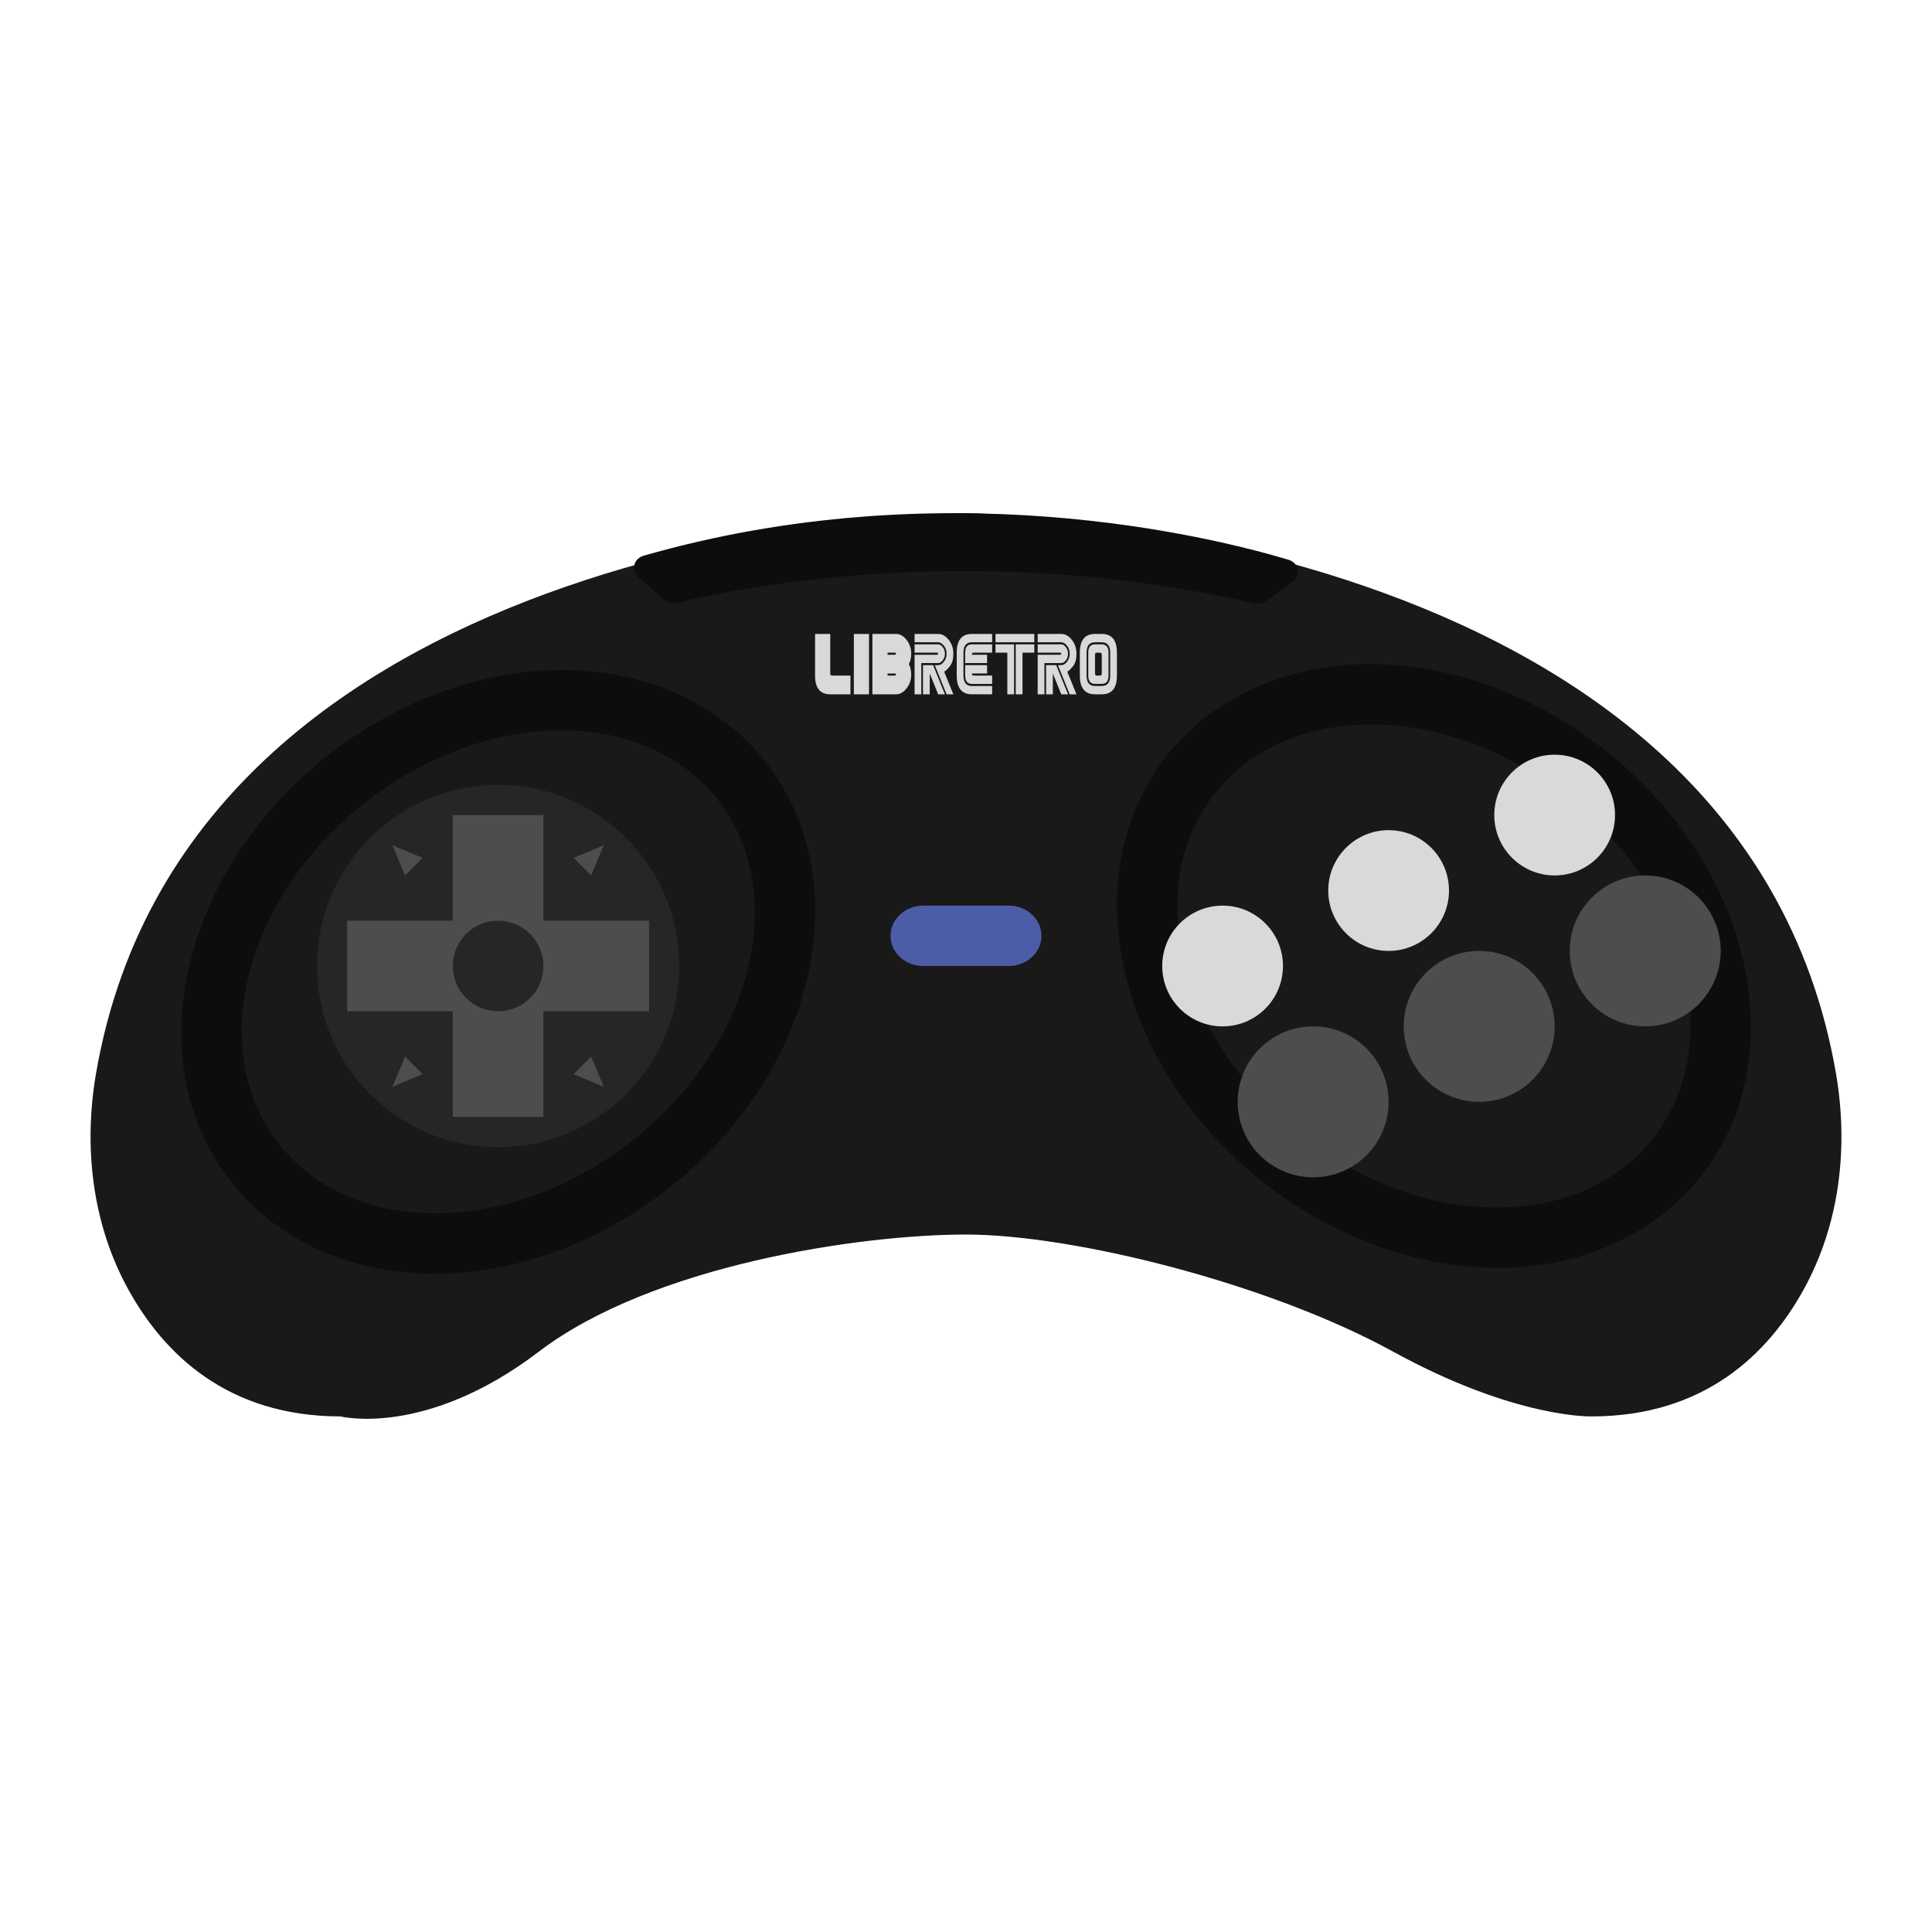 <svg xmlns="http://www.w3.org/2000/svg" xml:space="preserve" width="256" height="256" viewBox="0 0 341.333 341.333"><path d="M170.667 90.667S33.845 92.143 16.977 189.58c-2.26 13.052-.702 26.702 5.743 38.33 6.19 11.166 17.39 22.332 37.432 22.332 0 0 15.017 3.813 35.04-11.438 20.021-15.249 56.587-20.694 75.475-20.694s53.356 8.554 75.474 20.694c21.611 11.862 35.04 11.438 35.04 11.438 20.043 0 31.243-11.166 37.432-22.332 6.446-11.628 8.003-25.278 5.743-38.33-16.868-97.438-153.69-98.914-153.69-98.914" style="fill:#191919;fill-opacity:1;fill-rule:nonzero;stroke:none;stroke-width:1.333"/><path d="M99.355 118.364h-.002c-13.818.001-28.122 5.05-40.277 14.215-26.436 19.934-34.95 53.701-18.98 75.27 8.084 10.92 21.436 17.182 36.63 17.182 13.817 0 28.12-5.048 40.277-14.215 26.436-19.935 34.95-53.701 18.98-75.27-8.086-10.92-21.435-17.182-36.628-17.182" style="fill:#0d0d0d;fill-opacity:1;fill-rule:nonzero;stroke:none;stroke-width:1.333"/><path d="M99.167 129.03c11.469 0 21.79 4.333 28.158 12.957 12.486 16.912 5.018 43.924-16.68 60.333-10.632 8.04-22.712 12.044-33.733 12.044-11.47 0-21.792-4.332-28.159-12.956-12.485-16.912-5.017-43.924 16.679-60.333 10.633-8.04 22.713-12.043 33.735-12.044" style="fill:#191919;fill-opacity:1;fill-rule:nonzero;stroke:none;stroke-width:1.333"/><path d="M242.018 117.333c-15.194 0-28.543 6.263-36.628 17.182-15.97 21.569-7.456 55.336 18.98 75.27C236.527 218.952 250.83 224 264.646 224c15.194 0 28.546-6.263 36.63-17.181 15.97-21.57 7.456-55.336-18.98-75.271-12.154-9.165-26.458-14.213-40.277-14.215z" style="fill:#0d0d0d;fill-opacity:1;fill-rule:nonzero;stroke:none;stroke-width:1.333"/><path d="M242.206 128c11.021.001 23.101 4.004 33.735 12.044 21.696 16.41 29.164 43.421 16.678 60.333-6.366 8.624-16.69 12.956-28.158 12.956-11.022 0-23.102-4.004-33.734-12.044-21.697-16.409-29.165-43.421-16.68-60.333 6.368-8.624 16.69-12.957 28.159-12.956" style="fill:#191919;fill-opacity:1;fill-rule:nonzero;stroke:none;stroke-width:1.333"/><path d="M120 170.667c0 17.673-14.327 32-32 32s-32-14.327-32-32 14.327-32 32-32 32 14.326 32 32" style="fill:#262626;fill-opacity:1;fill-rule:nonzero;stroke:none;stroke-width:1.333"/><path d="M114.667 162.667H96V144H80v18.667H61.333v16H80v18.666h16v-18.666h18.667z" style="fill:#4d4d4d;fill-opacity:1;fill-rule:nonzero;stroke:none;stroke-width:1.333"/><path d="m106.667 149.333-5.334 2.23 3.104 3.104zm-37.334 0 5.334 2.23-3.104 3.104zm0 42.667 5.334-2.23-3.104-3.103zm37.334 0-5.334-2.23 3.104-3.103z" style="fill:#4d4d4d;fill-opacity:1;fill-rule:nonzero;stroke:none;stroke-width:1.333"/><path d="M96 170.667a8 8 0 0 1-8 8 8 8 0 0 1-8-8 8 8 0 0 1 8-8 8 8 0 0 1 8 8" style="fill:#262626;fill-opacity:1;fill-rule:nonzero;stroke:none;stroke-width:1.333"/><path d="M178.223 170.667H163.11c-3.19 0-5.777-2.387-5.777-5.33v-.008c0-2.942 2.586-5.329 5.777-5.329h15.113c3.191 0 5.776 2.387 5.776 5.33v.007c0 2.943-2.585 5.33-5.776 5.33" style="fill:#4c5ca6;fill-opacity:1;fill-rule:nonzero;stroke:none;stroke-width:1.333"/><path d="M245.333 194.667c0 7.364-5.969 13.333-13.333 13.333s-13.333-5.97-13.333-13.333 5.969-13.334 13.333-13.334 13.333 5.97 13.333 13.334m29.334-13.334c0 7.364-5.97 13.334-13.334 13.334S248 188.697 248 181.333 253.97 168 261.333 168s13.334 5.97 13.334 13.333M304 168c0 7.364-5.97 13.333-13.333 13.333s-13.334-5.969-13.334-13.333 5.97-13.333 13.334-13.333S304 160.636 304 168" style="fill:#4d4d4d;fill-opacity:1;fill-rule:nonzero;stroke:none;stroke-width:1.333"/><path d="M226.667 170.667c0 5.89-4.776 10.666-10.667 10.666-5.89 0-10.667-4.776-10.667-10.666S210.11 160 216 160s10.667 4.776 10.667 10.667M256 157.333c0 5.891-4.776 10.667-10.667 10.667-5.89 0-10.666-4.776-10.666-10.667 0-5.89 4.776-10.666 10.666-10.666S256 151.443 256 157.333M285.333 144c0 5.89-4.776 10.667-10.666 10.667S264 149.89 264 144s4.776-10.667 10.667-10.667c5.89 0 10.666 4.776 10.666 10.667" style="fill:#d9d9d9;fill-opacity:1;fill-rule:nonzero;stroke:none;stroke-width:1.333"/><path d="M119.702 106.517c8.165-2.044 51.218-11.595 101.776.077.768.177 1.586.027 2.205-.417l4.688-3.363c1.57-1.127 1.148-3.361-.76-3.93-14.144-4.226-61.277-15.763-113.864-.715-1.807.517-2.34 2.596-.99 3.79l4.493 3.982c.644.572 1.58.794 2.452.576" style="fill:#0d0d0d;fill-opacity:1;fill-rule:nonzero;stroke:none;stroke-width:1.333"/><path d="M166.942 122.667h-1.192l-1.49-3.679v3.679h-1.191v-5.15h1.788zm0-7.172q0 .686-.392 1.17t-.8.484h-2.98v5.518h-1.19v-6.988h3.873q.297 0 .297-.184t-.297-.184h-3.874v-1.472h4.171q.408 0 .8.49t.392 1.166m1.49 0q0 1.446-.6 2.188-.601.742-1.02.998l1.62 3.986h-1.193l-2.085-5.15h.596q.526 0 1.008-.594.481-.594.481-1.428 0-.823-.481-1.423-.482-.6-1.008-.601h-4.17V112h4.17q1.024 0 1.852 1.03.83 1.029.83 2.465m.596-.185q0-3.31 2.681-3.31h3.576v1.472h-3.576q-1.49 0-1.49 1.838v4.046q0 1.84 1.49 1.84h3.576v1.47h-3.576q-2.682.001-2.681-3.31z" style="fill:#d9d9d9;fill-opacity:1;fill-rule:nonzero;stroke:none;stroke-width:1.333"/><path d="M170.517 117.15v-1.84q0-1.47 1.192-1.471h3.575v1.472h-3.277q-.298 0-.298.368h2.682v1.47zm0 .367h3.874v1.47h-2.682q0 .369.298.369h3.277v1.472h-3.575q-1.192 0-1.192-1.472zm8.939-3.677h3.277v1.47h-2.085v7.357h-1.192zm-.297 0v8.827h-1.192v-7.357h-2.087v-1.47zm3.574-.369h-6.853v-1.47h6.853zm5.96 9.196H187.5l-1.49-3.679v3.679h-1.192v-5.15h1.788zm0-7.172q0 .686-.392 1.17t-.8.484h-2.98v5.518h-1.191v-6.988h3.873q.298 0 .298-.184t-.298-.184h-3.873v-1.472h4.17q.41 0 .8.49.393.49.393 1.166m1.489 0q0 1.446-.6 2.188-.601.742-1.019.998l1.619 3.986h-1.192l-2.085-5.15h.596q.525 0 1.008-.594.481-.594.481-1.428 0-.823-.481-1.423-.483-.6-1.008-.601h-4.171V112h4.17q1.024 0 1.853 1.03.83 1.029.829 2.465m4.47.183q0-.368-.298-.368h-.596q-.297 0-.298.368v3.31q0 .369.298.369h.596q.299 0 .298-.368zm1.192-.368v4.047q0 1.47-1.192 1.47h-1.192q-1.192 0-1.192-1.47v-4.047q0-1.47 1.192-1.47h1.192q1.191 0 1.192 1.47m.297 0q0-1.838-1.49-1.839h-1.191q-1.49 0-1.49 1.84v4.046q0 1.838 1.49 1.838h1.192q1.49 0 1.49-1.838zm1.192 0v4.047q0 3.31-2.681 3.31h-1.192q-2.682 0-2.682-3.31v-4.047q0-3.31 2.682-3.31h1.192q2.682 0 2.681 3.31m-52.033 4.883-.023-.101h.024zm1.68-.837q-.299 0-.298-.368V112h-2.681v7.356q0 3.31 2.681 3.31h3.575v-3.31zm3.872 3.311h2.681V112h-2.681Zm7.151-6.989h-1.192v-.368h1.192q.299 0 .298.184 0 .184-.298.184m0 3.679h-1.192v-.368h1.192q.299 0 .298.184 0 .184-.298.184m2.98-3.863q0-1.434-.829-2.464t-1.853-1.03h-4.17v10.666h4.17q1.023 0 1.853-1.03.829-1.029.83-2.463 0-1.042-.409-1.827.408-.786.408-1.852" style="fill:#d9d9d9;fill-opacity:1;fill-rule:nonzero;stroke:none;stroke-width:1.333"/></svg>